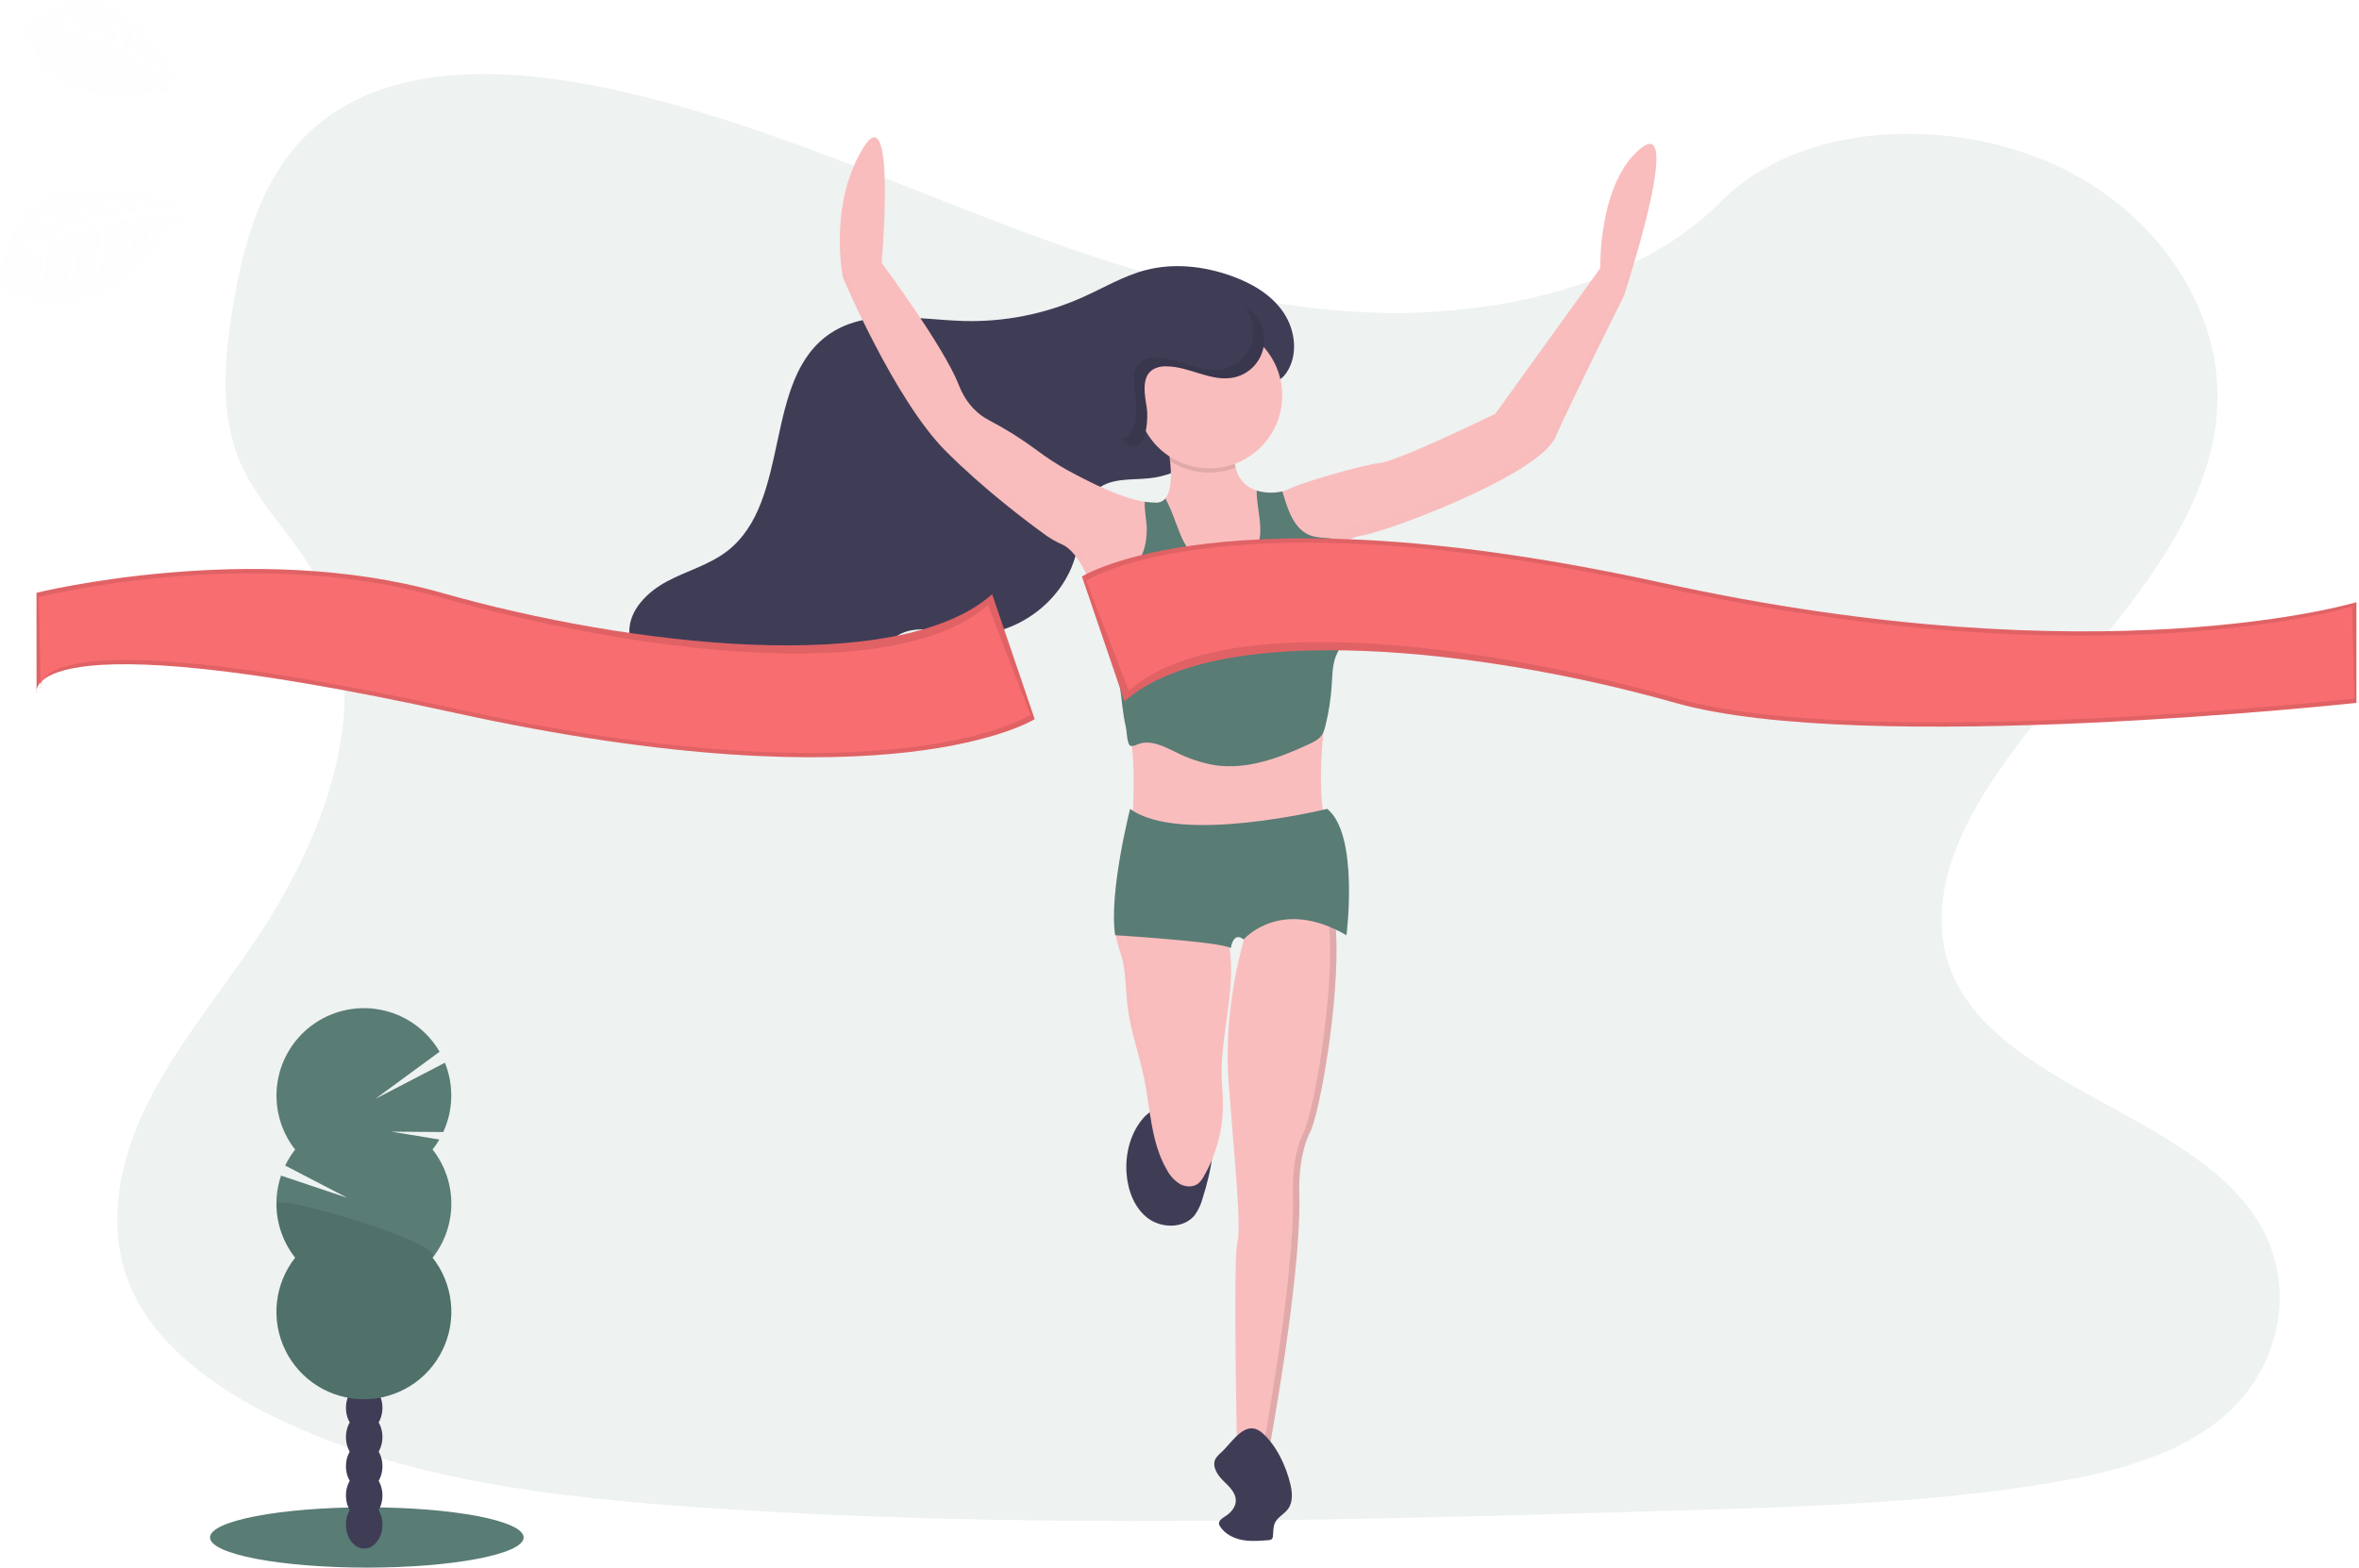 <svg width="328" height="218" viewBox="0 0 328 218" fill="none" xmlns="http://www.w3.org/2000/svg">
<g clip-path="url(#clip0_45_341)">
<path opacity="0.1" d="M190.976 43.479C171.701 42.794 153.343 36.572 135.825 29.779C118.307 22.986 100.932 15.427 82.119 11.82C70.018 9.5 56.178 9.173 46.431 15.659C37.046 21.914 34.014 32.68 32.385 42.681C31.158 50.204 30.438 58.12 33.797 65.163C36.132 70.054 40.272 74.164 43.137 78.848C53.105 95.145 46.059 115.242 35.259 131.155C30.196 138.621 24.314 145.748 20.404 153.688C16.494 161.628 14.686 170.739 18.108 178.845C21.497 186.886 29.577 192.914 38.33 197.158C56.107 205.777 77.047 208.246 97.481 209.643C142.699 212.737 188.155 211.397 233.493 210.057C250.272 209.56 267.123 209.056 283.628 206.462C292.795 205.021 302.257 202.734 308.914 197.215C317.36 190.207 319.453 178.339 313.792 169.553C304.297 154.814 278.053 151.154 271.409 135.333C267.757 126.628 271.507 116.928 276.817 108.854C288.206 91.533 307.293 76.335 308.297 56.533C308.988 42.934 299.812 29.315 285.624 22.879C270.754 16.133 250.129 16.982 239.164 28.147C227.852 39.631 207.996 44.054 190.976 43.479Z" fill="#597C75"/>
<path d="M51.005 218C63.047 218 72.809 216.123 72.809 213.807C72.809 211.491 63.047 209.613 51.005 209.613C38.963 209.613 29.202 211.491 29.202 213.807C29.202 216.123 38.963 218 51.005 218Z" fill="#597C75"/>
<path d="M50.639 215.349C52.04 215.349 53.176 213.861 53.176 212.026C53.176 210.19 52.04 208.702 50.639 208.702C49.237 208.702 48.101 210.19 48.101 212.026C48.101 213.861 49.237 215.349 50.639 215.349Z" fill="#3F3D56"/>
<path d="M50.639 211.287C52.04 211.287 53.176 209.799 53.176 207.963C53.176 206.128 52.04 204.64 50.639 204.64C49.237 204.64 48.101 206.128 48.101 207.963C48.101 209.799 49.237 211.287 50.639 211.287Z" fill="#3F3D56"/>
<path d="M50.639 207.225C52.04 207.225 53.176 205.737 53.176 203.901C53.176 202.065 52.04 200.577 50.639 200.577C49.237 200.577 48.101 202.065 48.101 203.901C48.101 205.737 49.237 207.225 50.639 207.225Z" fill="#3F3D56"/>
<path d="M50.639 203.165C52.04 203.165 53.176 201.677 53.176 199.842C53.176 198.006 52.04 196.518 50.639 196.518C49.237 196.518 48.101 198.006 48.101 199.842C48.101 201.677 49.237 203.165 50.639 203.165Z" fill="#3F3D56"/>
<path d="M50.639 199.103C52.04 199.103 53.176 197.615 53.176 195.78C53.176 193.944 52.04 192.456 50.639 192.456C49.237 192.456 48.101 193.944 48.101 195.78C48.101 197.615 49.237 199.103 50.639 199.103Z" fill="#3F3D56"/>
<path d="M50.639 195.041C52.04 195.041 53.176 193.553 53.176 191.717C53.176 189.882 52.04 188.394 50.639 188.394C49.237 188.394 48.101 189.882 48.101 191.717C48.101 193.553 49.237 195.041 50.639 195.041Z" fill="#3F3D56"/>
<path d="M50.639 190.979C52.04 190.979 53.176 189.491 53.176 187.655C53.176 185.819 52.04 184.331 50.639 184.331C49.237 184.331 48.101 185.819 48.101 187.655C48.101 189.491 49.237 190.979 50.639 190.979Z" fill="#3F3D56"/>
<path d="M60.142 159.859C60.49 159.418 60.807 158.953 61.09 158.468L54.418 157.372L61.632 157.426C62.324 155.92 62.702 154.289 62.742 152.633C62.782 150.976 62.483 149.328 61.864 147.791L52.188 152.813L61.122 146.26C60.285 144.817 59.16 143.561 57.817 142.571C56.474 141.581 54.941 140.878 53.315 140.506C51.688 140.134 50.003 140.101 48.363 140.408C46.723 140.715 45.163 141.357 43.782 142.293C42.401 143.229 41.227 144.439 40.333 145.848C39.44 147.257 38.846 148.835 38.588 150.484C38.331 152.132 38.415 153.816 38.837 155.43C39.258 157.045 40.007 158.555 41.037 159.868C40.497 160.556 40.032 161.3 39.649 162.087L48.31 166.584L39.077 163.487C38.428 165.403 38.267 167.45 38.609 169.444C38.951 171.438 39.786 173.315 41.037 174.905C39.626 176.699 38.748 178.853 38.504 181.122C38.26 183.391 38.659 185.683 39.656 187.736C40.653 189.789 42.207 191.52 44.142 192.731C46.076 193.942 48.312 194.584 50.594 194.584C52.876 194.584 55.112 193.942 57.047 192.731C58.981 191.52 60.536 189.789 61.533 187.736C62.529 185.683 62.929 183.391 62.684 181.122C62.44 178.853 61.562 176.699 60.151 174.905C61.837 172.762 62.754 170.114 62.754 167.387C62.754 164.659 61.837 162.011 60.151 159.868L60.142 159.859Z" fill="#597C75"/>
<path opacity="0.1" d="M38.437 167.373C38.433 170.1 39.351 172.749 41.04 174.89C39.629 176.684 38.751 178.838 38.507 181.107C38.263 183.376 38.662 185.668 39.659 187.721C40.656 189.774 42.21 191.505 44.145 192.716C46.079 193.927 48.315 194.569 50.597 194.569C52.879 194.569 55.115 193.927 57.05 192.716C58.984 191.505 60.538 189.774 61.535 187.721C62.532 185.668 62.932 183.376 62.687 181.107C62.443 178.838 61.565 176.684 60.154 174.89C61.774 172.826 38.437 166.012 38.437 167.373Z" fill="black"/>
<path d="M156.64 163.204C156.824 165.586 157.742 168.052 159.671 169.458C161.601 170.864 164.672 170.837 166.146 168.949C166.641 168.24 167.005 167.448 167.221 166.611C168.463 162.685 169.345 158.391 167.984 154.504C164.913 154.305 161.354 152.86 159.049 155.398C157.188 157.465 156.425 160.449 156.64 163.204Z" fill="#3F3D56"/>
<path d="M170.894 139.19C170.486 142.654 169.792 146.103 169.863 149.59C169.89 150.936 170.033 152.271 170.036 153.623C170.041 157.134 169.116 160.583 167.356 163.621C167.17 163.978 166.922 164.299 166.623 164.568C165.917 165.14 164.854 165.092 164.062 164.654C163.288 164.173 162.659 163.49 162.242 162.68C160.023 158.879 159.961 154.26 159.082 149.951C158.409 146.654 157.23 143.458 156.804 140.122C156.527 137.975 156.568 135.786 156.128 133.666C155.994 133.025 155.618 132.063 155.371 131.119C155.145 130.276 155.02 129.449 155.252 128.88C155.726 127.715 157.277 128.168 158.287 128.239C161.842 128.503 165.413 128.494 168.967 128.213C169.318 128.186 169.717 128.171 169.964 128.421C170.072 128.547 170.153 128.694 170.203 128.853C170.486 129.627 170.702 130.424 170.849 131.235C171.34 133.83 171.203 136.549 170.894 139.19Z" fill="#FABDBD"/>
<g opacity="0.1">
<path opacity="0.1" d="M169.523 128.213C169.34 128.193 169.156 128.193 168.973 128.213C167.269 128.35 165.562 128.418 163.859 128.427C165.747 128.431 167.635 128.359 169.523 128.213Z" fill="black"/>
<path opacity="0.1" d="M164.663 164.654C163.889 164.173 163.26 163.49 162.843 162.68C160.625 158.879 160.562 154.26 159.684 149.951C159.01 146.654 157.831 143.458 157.405 140.123C157.128 137.975 157.17 135.786 156.729 133.666C156.595 133.025 156.22 132.063 155.973 131.119C155.746 130.277 155.621 129.449 155.854 128.88C155.952 128.647 156.118 128.448 156.331 128.31C156.543 128.172 156.792 128.101 157.045 128.105C156.291 128.055 155.556 128.144 155.258 128.88C155.026 129.449 155.151 130.277 155.377 131.119C155.624 132.063 155.999 133.025 156.133 133.666C156.574 135.786 156.533 137.975 156.81 140.123C157.235 143.461 158.415 146.657 159.088 149.951C159.966 154.26 160.029 158.885 162.248 162.68C162.665 163.49 163.293 164.173 164.067 164.654C164.543 164.917 165.088 165.027 165.628 164.97C165.29 164.926 164.962 164.818 164.663 164.654Z" fill="black"/>
</g>
<path d="M182.154 157.456C180.367 161.03 180.665 166.093 180.665 166.093C180.963 178.006 176.198 203.023 176.198 203.023H172.028C172.028 203.023 171.433 175.325 172.028 172.943C172.624 170.56 171.73 162.221 170.837 150.606C170.173 141.969 171.981 134.142 172.952 130.708C173.285 129.517 173.517 128.865 173.517 128.865C173.517 128.865 180.367 118.739 184.239 123.504C185.132 124.612 185.606 126.849 185.77 129.672C186.3 138.988 183.524 154.713 182.154 157.456Z" fill="#FABDBD"/>
<path opacity="0.1" d="M185.77 129.672C185.606 126.848 185.138 124.609 184.239 123.504C183.375 122.444 182.363 122.122 181.314 122.262C182.127 122.397 182.855 122.842 183.345 123.504C184.239 124.612 184.712 126.848 184.876 129.672C185.406 138.988 182.631 154.713 181.261 157.456C179.474 161.029 179.772 166.092 179.772 166.092C180.069 178.005 175.304 203.022 175.304 203.022H176.198C176.198 203.022 180.963 178.005 180.665 166.092C180.665 166.092 180.367 161.029 182.154 157.456C183.524 154.713 186.3 138.988 185.77 129.672Z" fill="black"/>
<path d="M169.86 201.936C169.527 202.197 169.24 202.511 169.008 202.865C168.475 203.871 169.232 205.075 170.042 205.876C170.852 206.677 171.829 207.535 171.829 208.675C171.829 209.593 171.135 210.379 170.357 210.867C169.941 211.129 169.416 211.463 169.503 211.957C169.533 212.082 169.587 212.2 169.661 212.306C170.328 213.327 171.51 213.926 172.707 214.152C173.905 214.379 175.14 214.28 176.359 214.182C176.541 214.188 176.719 214.127 176.859 214.009C176.947 213.891 176.994 213.746 176.993 213.598C177.052 212.967 177.014 212.3 177.291 211.731C177.678 210.954 178.568 210.557 179.078 209.861C179.792 208.908 179.694 207.582 179.423 206.424C178.827 203.901 177.502 201.024 175.513 199.276C173.208 197.269 171.4 200.485 169.86 201.936Z" fill="#3F3D56"/>
<path d="M178.884 51.818C180.546 49.334 180.114 45.862 178.416 43.39C176.719 40.918 173.991 39.363 171.176 38.359C167.382 37.007 163.198 36.546 159.299 37.561C156.196 38.368 153.408 40.057 150.484 41.361C145.31 43.67 139.684 44.79 134.02 44.638C127.733 44.462 120.844 42.851 115.57 46.288C105.915 52.569 110.209 69.664 101.075 76.665C98.612 78.554 95.512 79.379 92.772 80.835C90.032 82.291 87.435 84.826 87.5 87.929C87.53 89.418 88.185 90.839 88.989 92.099C92.414 97.528 98.817 100.887 105.23 100.825C111.642 100.762 117.899 97.352 121.595 92.105C122.521 90.791 123.337 89.329 124.68 88.453C127.361 86.696 130.893 87.926 134.092 88.188C141.212 88.769 148.336 83.423 149.754 76.409C150.35 73.416 150.245 69.839 152.655 67.96C154.6 66.444 157.337 66.769 159.803 66.51C164.312 66.042 167.871 63.234 170.319 59.564C171.441 57.882 171.572 55.871 173.103 54.546C174.753 53.09 177.306 54.165 178.884 51.818Z" fill="#3F3D56"/>
<g opacity="0.1">
<path opacity="0.1" d="M128.064 45.212C130.675 45.284 133.287 45.084 135.858 44.617C135.149 44.638 134.434 44.638 133.722 44.617C128.787 44.48 123.483 43.461 118.879 44.688C121.917 44.718 125.059 45.129 128.064 45.212Z" fill="black"/>
<path opacity="0.1" d="M118.718 89.046C117.375 89.921 116.559 91.384 115.632 92.697C112.786 96.693 108.625 99.562 103.877 100.801C104.226 100.816 104.574 100.825 104.926 100.822C111.344 100.759 117.595 97.349 121.291 92.102C122.217 90.788 123.033 89.326 124.377 88.45L124.609 88.307C122.506 88.018 120.442 87.917 118.718 89.046Z" fill="black"/>
<path opacity="0.1" d="M178.116 43.381C176.421 40.921 173.69 39.354 170.876 38.351C167.081 36.999 162.897 36.537 158.998 37.553C158.909 37.573 158.823 37.6 158.736 37.624C160.949 37.747 163.132 38.193 165.217 38.946C168.031 39.95 170.762 41.517 172.457 43.977C174.152 46.437 174.586 49.933 172.925 52.405C171.346 54.761 168.794 53.686 167.123 55.136C165.592 56.461 165.461 58.472 164.338 60.154C162.233 63.302 159.302 65.813 155.654 66.766C156.908 66.617 158.23 66.635 159.481 66.504C163.99 66.036 167.549 63.228 169.997 59.559C171.12 57.876 171.251 55.866 172.782 54.54C174.452 53.09 177.005 54.165 178.583 51.809C180.248 49.325 179.816 45.841 178.116 43.381Z" fill="black"/>
<path opacity="0.1" d="M153.825 67.1C151.374 67.356 148.637 67.034 146.678 68.55C144.268 70.429 144.384 74.006 143.777 76.999C142.731 82.232 138.485 86.547 133.442 88.153L133.797 88.185C140.918 88.766 148.042 83.42 149.459 76.406C150.055 73.413 149.951 69.836 152.36 67.957C152.913 67.543 153.541 67.24 154.21 67.064C154.075 67.067 153.953 67.088 153.825 67.1Z" fill="black"/>
</g>
<path d="M225.785 41.156C225.785 41.156 218.638 55.452 216.255 60.812C213.872 66.173 192.131 74.214 189.153 74.512C188.354 74.622 187.61 74.98 187.027 75.537C185.344 77.026 184.388 79.575 184.388 79.575C184.388 79.575 185.579 87.616 184.09 101.018C184.06 101.277 184.034 101.536 184.01 101.787C182.711 114.539 185.43 117.547 185.43 117.547C185.43 117.547 156.542 128.567 157.435 114.271C157.715 109.771 157.673 106.483 157.396 103.734C157.093 100.92 156.521 98.142 155.687 95.437C154.981 92.968 154.138 90.261 153.266 86.574C152.846 84.734 152.292 82.928 151.61 81.168C151.589 81.115 151.568 81.061 151.55 81.011C150.061 77.315 148.572 76.12 147.72 75.733C146.916 75.383 146.149 74.952 145.433 74.447C142.681 72.46 136.775 68.008 131.516 62.748C124.368 55.6 117.22 38.624 117.22 38.624C117.22 38.624 115.135 28.796 119.901 20.755C124.666 12.714 122.581 36.54 122.581 36.54C122.581 36.54 131.218 48.155 133.303 53.516C134.375 56.273 136.078 57.685 137.472 58.418C139.775 59.617 141.98 60.995 144.066 62.54C145.476 63.605 146.958 64.572 148.5 65.434C151.83 67.221 155.818 69.238 159.142 69.768C159.66 69.853 160.185 69.898 160.711 69.902C160.961 69.91 161.209 69.86 161.436 69.757C161.663 69.654 161.863 69.499 162.022 69.306C162.915 68.255 162.894 65.991 162.689 64.13C162.579 63.166 162.416 62.208 162.2 61.262C162.2 61.262 171.879 55.157 171.582 62.602C171.535 63.425 171.612 64.25 171.808 65.05C171.966 65.785 172.317 66.464 172.824 67.019C173.331 67.573 173.976 67.984 174.694 68.207C175.856 68.548 177.086 68.588 178.268 68.323C178.636 68.26 178.992 68.139 179.322 67.963C180.216 67.367 189.15 64.687 191.831 64.389C194.511 64.091 207.913 57.539 207.913 57.539L222.506 37.287C222.506 37.287 222.208 25.374 228.165 20.609C234.121 15.844 225.785 41.156 225.785 41.156Z" fill="#FABDBD"/>
<g opacity="0.1">
<path opacity="0.1" d="M184.01 100C183.75 102.393 183.635 104.8 183.667 107.207C183.697 105.635 183.801 103.839 184.01 101.787C184.034 101.537 184.06 101.278 184.09 101.018C184.611 96.432 184.86 91.818 184.835 87.202C184.789 91.222 184.54 95.237 184.09 99.231C184.072 99.491 184.034 99.75 184.01 100Z" fill="black"/>
<path opacity="0.1" d="M162.51 61.072C162.31 61.188 162.212 61.259 162.212 61.259C162.501 62.533 162.693 63.828 162.784 65.131C162.844 63.772 162.752 62.41 162.51 61.072Z" fill="black"/>
<path opacity="0.1" d="M122.721 34.923C122.867 32.838 123.084 29.1 123.042 25.777C122.992 30.22 122.596 34.753 122.596 34.753L122.721 34.923Z" fill="black"/>
<path opacity="0.1" d="M157.456 113.923C157.456 114.039 157.456 114.155 157.435 114.271C156.541 128.567 185.43 117.547 185.43 117.547C185.092 117.091 184.837 116.579 184.677 116.034C180.325 117.583 158.459 124.784 157.456 113.923Z" fill="black"/>
<path opacity="0.1" d="M225.785 39.369C225.785 39.369 218.637 53.665 216.255 59.025C213.872 64.386 192.131 72.427 189.153 72.725C188.354 72.835 187.61 73.193 187.026 73.75C185.344 75.239 184.388 77.788 184.388 77.788C184.388 77.788 184.459 78.274 184.546 79.197C184.879 78.431 185.737 76.674 187.026 75.537C187.61 74.98 188.354 74.622 189.153 74.512C192.131 74.214 213.872 66.173 216.255 60.812C218.637 55.452 225.785 41.156 225.785 41.156C225.785 41.156 230.821 25.863 230.267 21.288C229.809 27.149 225.785 39.369 225.785 39.369Z" fill="black"/>
<path opacity="0.1" d="M157.396 101.948C157.093 99.133 156.521 96.355 155.687 93.65C154.981 91.181 154.138 88.474 153.265 84.787C152.845 82.947 152.292 81.141 151.61 79.382C151.589 79.328 151.568 79.274 151.55 79.224C150.061 75.528 148.572 74.334 147.72 73.946C146.916 73.596 146.149 73.165 145.433 72.66C142.681 70.673 136.775 66.221 131.516 60.961C124.368 53.813 117.22 36.838 117.22 36.838C116.956 35.404 116.808 33.952 116.779 32.495C116.706 34.548 116.854 36.603 117.22 38.624C117.22 38.624 124.368 55.6 131.516 62.748C136.775 68.008 142.681 72.46 145.433 74.447C146.155 74.953 146.927 75.385 147.738 75.733C148.587 76.12 150.073 77.315 151.568 81.011C151.586 81.061 151.607 81.115 151.627 81.168C152.307 82.928 152.857 84.735 153.274 86.574C154.147 90.261 154.99 92.968 155.696 95.437C156.53 98.142 157.102 100.92 157.405 103.734C157.53 104.979 157.605 106.334 157.626 107.859C157.662 105.886 157.585 103.912 157.396 101.948Z" fill="black"/>
</g>
<path d="M186.893 89.01C186.438 89.762 186.04 90.546 185.701 91.357C185.252 92.608 185.249 93.969 185.165 95.294C185.046 97.154 184.763 99 184.319 100.81C184.248 101.143 184.148 101.47 184.022 101.787C183.933 102 183.815 102.2 183.673 102.383C183.514 102.577 183.328 102.746 183.119 102.886C182.8 103.099 182.462 103.283 182.11 103.437C177.964 105.373 173.443 107.082 168.919 106.415C167.007 106.081 165.156 105.458 163.43 104.569C161.792 103.773 159.94 102.829 158.242 103.49C157.982 103.623 157.701 103.71 157.411 103.75C157.355 103.75 157.299 103.745 157.244 103.735C156.684 103.627 156.684 101.739 156.556 101.182C156.068 99.044 155.994 97.311 155.702 95.452C155.547 94.424 155.306 93.411 154.984 92.423C153.793 88.82 153.432 84.978 153.432 81.201C153.432 81.014 152.092 81.201 151.645 81.183C151.532 81.183 151.47 81.166 151.496 81.127C151.522 81.09 151.552 81.056 151.586 81.026C151.742 80.899 151.924 80.808 152.119 80.761L152.47 80.656C154.311 80.135 156.342 79.918 157.718 78.622C159.147 77.285 159.505 75.15 159.442 73.196C159.424 72.567 159.118 71.043 159.168 69.777C159.687 69.863 160.212 69.907 160.738 69.911C160.987 69.919 161.235 69.869 161.463 69.766C161.69 69.663 161.89 69.508 162.048 69.315C162.545 70.277 162.975 71.272 163.335 72.293C163.841 73.538 164.228 74.849 164.97 75.975C166.161 77.809 168.359 79.015 170.545 78.831C172.731 78.646 174.765 76.966 175.155 74.81C175.498 72.919 174.703 70.197 174.721 68.231C175.883 68.572 177.113 68.612 178.294 68.347C178.345 68.469 178.387 68.593 178.423 68.72C179.093 71.019 179.986 73.657 182.235 74.474C183.688 74.998 185.406 74.605 186.75 75.367C186.853 75.426 186.952 75.492 187.047 75.564C187.358 75.794 187.625 76.077 187.837 76.4C188.388 77.311 188.716 78.34 188.793 79.403C189.137 82.723 188.475 86.07 186.893 89.01Z" fill="#597C75"/>
<path opacity="0.1" d="M171.808 65.047C170.322 65.62 168.723 65.835 167.138 65.675C165.554 65.515 164.03 64.985 162.689 64.127C162.579 63.163 162.416 62.205 162.2 61.259C162.2 61.259 171.879 55.154 171.582 62.599C171.535 63.422 171.612 64.247 171.808 65.047Z" fill="black"/>
<path d="M168.153 65.131C173.746 65.131 178.279 60.597 178.279 55.005C178.279 49.413 173.746 44.879 168.153 44.879C162.561 44.879 158.027 49.413 158.027 55.005C158.027 60.597 162.561 65.131 168.153 65.131Z" fill="#FABDBD"/>
<path d="M150.436 80.171C150.436 80.171 170.092 67.662 231.146 81.064C292.199 94.466 327.64 83.745 327.64 83.745V97.742C327.64 97.742 259.141 105.188 232.933 97.742C206.724 90.297 169.416 86.002 156.351 97.531L150.436 80.171Z" fill="#F86D70"/>
<path opacity="0.1" d="M150.436 80.171C150.436 80.171 170.092 67.662 231.146 81.064C292.199 94.466 327.64 83.745 327.64 83.745V97.742C327.64 97.742 259.141 105.188 232.933 97.742C206.724 90.297 169.416 86.002 156.351 97.531L150.436 80.171Z" fill="black"/>
<path d="M151.032 80.766C151.032 80.766 170.092 68.258 231.146 81.66C292.2 95.062 327.045 84.34 327.045 84.34L327.343 97.147C327.343 97.147 259.439 104.592 233.231 97.147C207.022 89.701 170.012 84.513 156.946 96.042L151.032 80.766Z" fill="#F86D70"/>
<path d="M143.866 100.006C143.866 100.006 124.21 112.514 63.156 99.112C2.102 85.71 5.081 96.432 5.081 96.432V82.434C5.081 82.434 35.161 74.989 61.369 82.434C87.578 89.88 124.886 94.174 137.951 82.646L143.866 100.006Z" fill="#F86D70"/>
<path opacity="0.1" d="M143.866 100.006C143.866 100.006 124.21 112.514 63.156 99.112C2.102 85.71 5.081 96.432 5.081 96.432V82.434C5.081 82.434 35.161 74.989 61.369 82.434C87.578 89.88 124.886 94.174 137.951 82.646L143.866 100.006Z" fill="black"/>
<path d="M143.271 99.41C143.271 99.41 124.21 111.919 63.156 98.517C2.103 85.115 5.677 95.836 5.677 95.836L5.379 83.03C5.379 83.03 34.863 75.584 61.072 83.03C87.28 90.475 124.29 95.663 137.356 84.135L143.271 99.41Z" fill="#F86D70"/>
<path d="M159.445 56.681C159.147 54.823 158.688 52.482 160.243 51.419C160.798 51.083 161.439 50.917 162.087 50.942C165.306 50.91 168.383 53.152 171.539 52.497C172.544 52.286 173.467 51.79 174.196 51.068C174.925 50.346 175.431 49.428 175.651 48.425C175.871 47.423 175.797 46.378 175.437 45.416C175.078 44.455 174.448 43.618 173.624 43.005C172.382 42.082 170.813 41.749 169.294 41.436C165.3 40.614 161.131 39.795 157.187 40.84C153.244 41.886 149.641 45.421 149.956 49.477C150.105 51.419 151.094 53.182 152.127 54.838C152.914 56.095 155.975 61.986 157.461 62.075C159.558 62.197 159.65 57.897 159.445 56.681Z" fill="#3F3D56"/>
<path d="M184.537 112.485C184.537 112.485 163.987 117.548 157.137 112.485C157.137 112.485 154.159 124.1 155.052 130.056C155.052 130.056 169.646 130.95 171.135 131.843C171.135 131.843 171.433 129.46 172.922 130.652C172.922 130.652 177.985 124.695 187.217 130.056C187.217 130.056 189.004 116.058 184.537 112.485Z" fill="#597C75"/>
<path opacity="0.1" d="M173.631 43.006C173.419 42.852 173.197 42.713 172.966 42.589C173.581 43.287 174.001 44.135 174.186 45.047C174.37 45.959 174.312 46.904 174.016 47.786C173.721 48.669 173.2 49.458 172.504 50.076C171.808 50.693 170.962 51.118 170.051 51.306C166.894 51.961 163.817 49.718 160.598 49.751C159.95 49.726 159.309 49.892 158.754 50.228C157.2 51.291 157.655 53.632 157.953 55.49C158.15 56.705 158.069 61.006 155.979 60.89H155.943C156.518 61.59 157.054 62.063 157.468 62.081C159.552 62.197 159.639 57.912 159.442 56.682C159.144 54.823 158.689 52.482 160.243 51.419C160.798 51.083 161.439 50.917 162.087 50.943C165.306 50.91 168.383 53.152 171.54 52.497C172.544 52.287 173.467 51.79 174.196 51.068C174.926 50.346 175.431 49.428 175.651 48.425C175.871 47.423 175.797 46.378 175.438 45.416C175.078 44.455 174.449 43.618 173.625 43.006H173.631Z" fill="black"/>
<g opacity="0.1">
<path opacity="0.1" d="M25.72 28.859C25.72 28.859 3.452 19.495 0.533 36.382C0.533 36.382 -0.989 39.012 1.129 41.186C1.129 41.186 1.585 40.021 3.738 41.227C4.506 41.65 5.322 41.981 6.168 42.213C7.311 42.529 8.526 42.464 9.629 42.029C9.629 42.029 16.952 41.633 23.111 32.051C23.111 32.051 25.75 30.419 25.884 29.809L21.47 30.107C21.47 30.107 21.807 33.338 19.981 35.277C19.981 35.277 21.604 30.265 20.824 30.122C20.666 30.092 18.492 30.381 18.492 30.381C18.492 30.381 19.055 35.998 16.109 38.904C16.109 38.904 18.843 33.189 17.652 30.482L14.397 31.11C14.397 31.11 15.29 37.019 12.068 40.459C12.068 40.459 14.716 34.383 13.694 31.295L10.573 32.343C10.573 32.343 11.326 38.127 8.631 40.98C8.631 40.98 10.984 33.651 9.876 32.641C9.876 32.641 7.07 33.779 6.469 34.428C6.469 34.428 6.916 38.598 5.2 40.087C5.2 40.087 6.254 35.024 5.733 34.815C5.733 34.815 2.472 37.269 1.48 39.387C1.48 39.387 2.719 36.153 5.322 34.324C5.322 34.324 3.136 33.955 1.45 34.869C1.45 34.869 2.579 32.722 6.111 33.74C6.111 33.74 8.729 31.929 9.253 31.953C9.253 31.953 5.912 30.464 3.497 30.646C3.497 30.646 6.085 29.157 10.072 31.646L13.182 30.521C13.182 30.521 8.866 28.308 6.701 28.317C6.701 28.317 9.578 27.206 13.992 30.303L17.175 29.651C17.175 29.651 13.602 27.462 11.192 26.953C11.192 26.953 14.084 26.497 18.096 29.502L20.276 29.317C20.276 29.317 17.637 27.766 16.839 27.388C16.041 27.009 16.076 26.762 16.076 26.762C17.976 27.092 19.747 27.944 21.19 29.222C21.19 29.222 25.699 29.136 25.72 28.859Z" fill="#597C75"/>
</g>
<g opacity="0.1">
<path opacity="0.1" d="M24.898 12.074C24.898 12.074 16.994 -6.174 5.65 2.195C5.65 2.195 3.246 2.892 3.267 5.382C3.267 5.382 4.202 4.95 4.792 6.892C5.013 7.581 5.312 8.243 5.686 8.863C6.179 9.698 6.931 10.349 7.827 10.719C7.827 10.719 12.401 14.656 21.527 12.473C21.527 12.473 24.025 13.009 24.454 12.72L21.664 10.379C21.664 10.379 20.026 12.491 17.828 12.595C17.828 12.595 21.649 10.54 21.265 10.01C21.187 9.903 19.734 8.837 19.734 8.837C19.734 8.837 16.866 12.494 13.48 12.55C13.48 12.55 18.361 10.71 19.195 8.426L16.904 6.936C16.904 6.936 14.063 10.954 10.195 11.162C10.195 11.162 15.228 9.078 16.38 6.648L13.929 5.492C13.929 5.492 11.082 9.364 7.863 9.51C7.863 9.51 13.435 6.496 13.348 5.266C13.348 5.266 11.034 4.342 10.302 4.396C10.302 4.396 8.196 7.121 6.317 7.044C6.317 7.044 9.828 4.634 9.635 4.214C9.635 4.214 6.299 3.815 4.503 4.512C4.503 4.512 7.082 3.297 9.67 3.696C9.67 3.696 8.583 2.228 7.067 1.82C7.067 1.82 8.962 1.185 10.48 3.803C10.48 3.803 13.066 4.217 13.366 4.527C13.366 4.527 12.235 1.73 10.686 0.471C10.686 0.471 13.069 1.066 14.022 4.81L16.508 5.915C16.508 5.915 15.207 2.141 13.899 0.917C13.899 0.917 16.243 1.894 17.101 6.248L19.361 7.675C19.361 7.675 18.483 4.339 17.345 2.678C17.345 2.678 19.323 4.051 19.996 8.122L21.396 9.253C21.396 9.253 20.711 6.829 20.452 6.15C20.192 5.471 20.356 5.346 20.356 5.346C21.295 6.625 21.861 8.14 21.991 9.721C21.991 9.721 24.737 12.229 24.898 12.074Z" fill="#597C75"/>
</g>
</g>
<defs>
<clipPath id="clip0_45_341">
<rect width="327.637" height="218" fill="white"/>
</clipPath>
</defs>
</svg>
